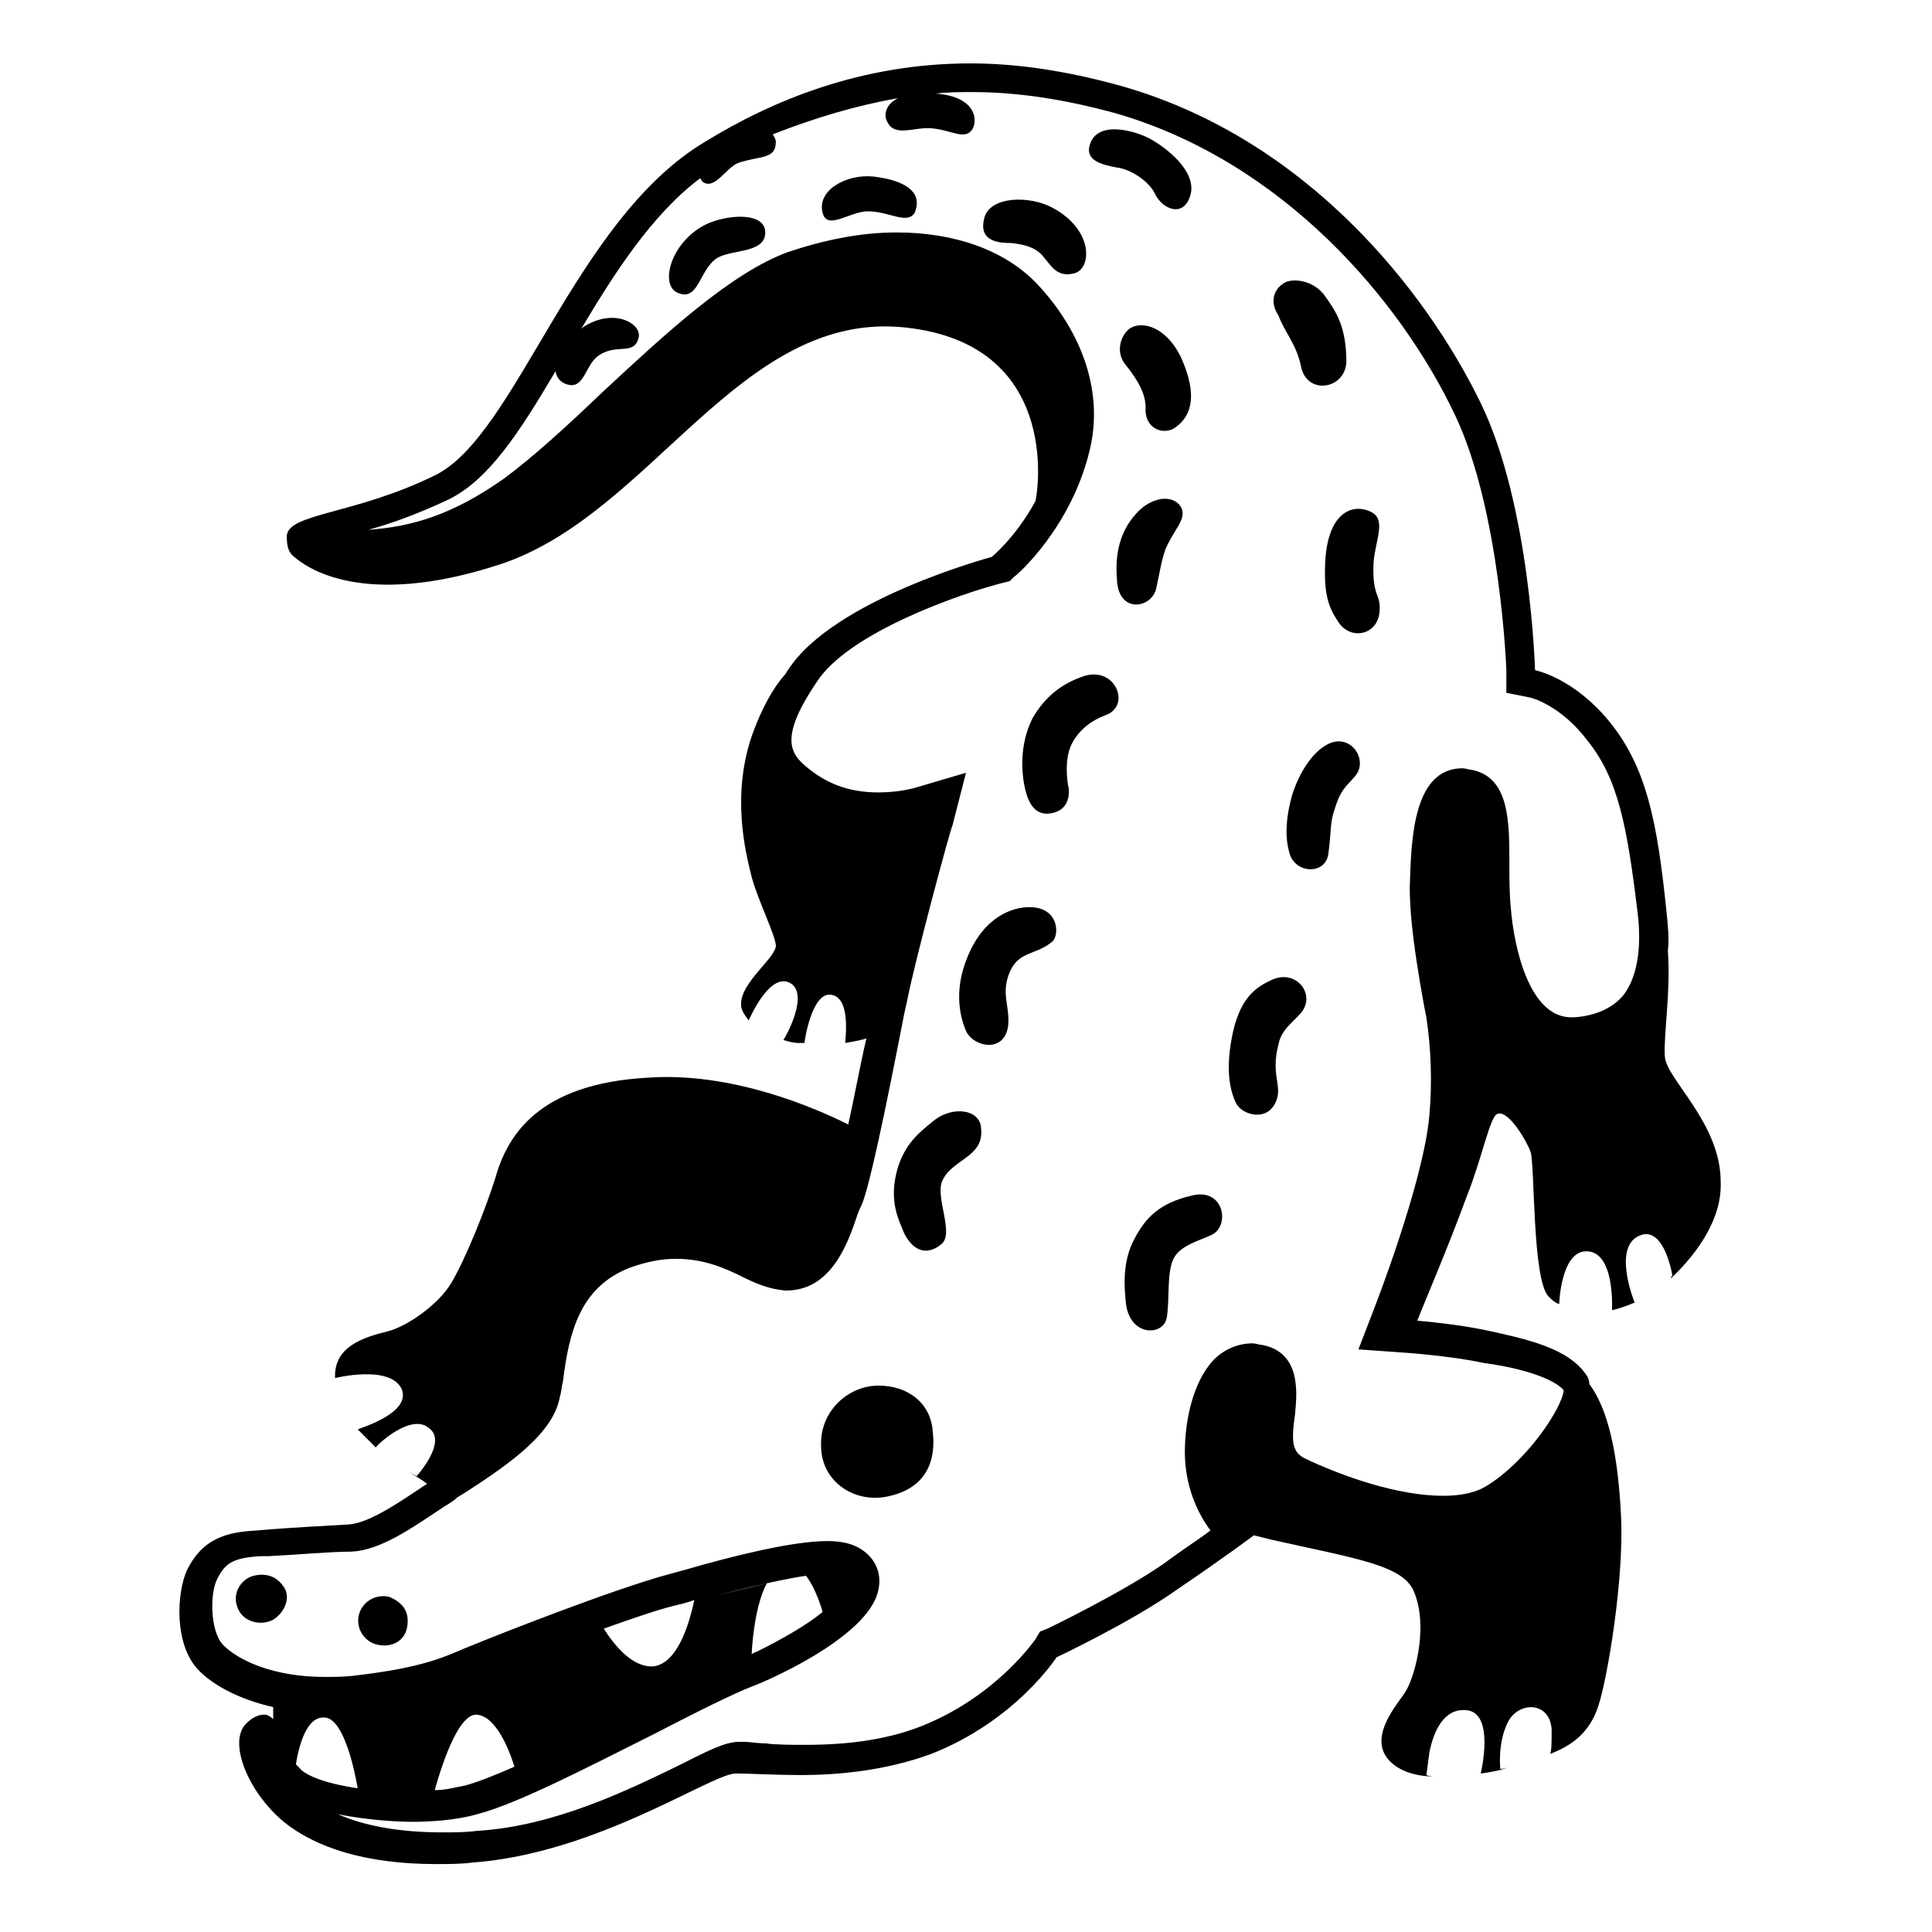 <svg viewBox="0 0 128 128" xmlns="http://www.w3.org/2000/svg">
  <g>
    <path d="M110.3,70c-0.1-1.3,0.4-4.3,0.2-7c0.1-0.8,0-1.7-0.1-2.7c-0.6-5.8-1.3-9.4-3.7-12.4c-2.4-3-5-3.5-5-3.5s-0.3-10.9-3.6-17.7 c-3.6-7.4-11.5-17.5-23.8-21c-3.6-1-6.9-1.5-10-1.5c-7.3,0-13.2,2.5-17.6,5.2C38,14.6,34.2,28.9,28.8,31.5c-5.3,2.6-9.7,2.5-9.8,4 c0,0.7,0.1,1.1,0.5,1.4c0,0,0,0,0,0c0.7,0.6,4.4,3.5,13.6,0.5c10.1-3.3,15.9-16.9,26.9-15.7c10.2,1.1,8.8,10.7,8.6,11.5 c-1.3,2.4-2.9,3.7-2.9,3.7s-10.5,2.8-13.5,7.5c-0.1,0.1-0.1,0.2-0.2,0.3c0,0,0,0,0,0c-0.8,0.9-1.5,2.2-2.1,3.8 c-1.5,4.1-0.5,8-0.1,9.6c0.4,1.5,1.5,3.7,1.6,4.5c0.1,0.8-2.4,2.5-2.3,4c0,0.3,0.2,0.6,0.5,1c0.2-0.4,1.4-3.1,2.7-2.5 c1.4,0.7-0.3,3.7-0.4,3.8c0.3,0.1,0.7,0.2,1,0.2c0.1,0,0.2,0,0.4,0c0-0.2,0.5-3.3,1.7-3.2c1.4,0.1,1,2.9,1,3.2 c0.6-0.1,1.1-0.2,1.4-0.3c-0.4,1.7-0.8,3.9-1.2,5.7c-2.2-1.1-7.7-3.5-13.3-3.1c-7.2,0.4-9.3,3.8-10.1,6.7c-0.6,1.9-1.9,5.2-2.9,6.9 c-0.9,1.5-3,2.9-4.2,3.2c-1.6,0.4-3.6,1-3.5,3.1c0,0,0,0,0,0s3.6-0.9,4.4,0.7c0.7,1.6-2.7,2.6-2.9,2.7c0.4,0.4,0.8,0.8,1.2,1.2 c0-0.1,2.3-2.3,3.5-1.3c1.3,0.9-0.8,3.2-0.8,3.2s-0.2-0.1-0.5-0.3c0.4,0.3,0.8,0.5,1.2,0.8c-1.8,1.2-3.8,2.6-5.2,2.7 c-1.6,0.1-3.9,0.2-6.1,0.4c-2.1,0.1-3.6,0.6-4.6,2.6c-0.7,1.5-0.9,5,0.8,6.7c1,1,2.7,1.9,4.9,2.4l0,0.8c-0.2-0.2-0.4-0.3-0.6-0.3 c-0.4,0-0.8,0.2-1.2,0.6c-1.2,1.2,0.1,4.5,2.5,6.5c2.1,1.7,5.4,2.8,10.1,2.8c0.8,0,1.6,0,2.4-0.1c8.2-0.6,15.7-5.8,17.4-5.9 c0.1,0,0.1,0,0.2,0c0.8,0,2.3,0.1,4.2,0.1c2.5,0,5.6-0.3,8.6-1.4c5.6-2.2,8.3-6.4,8.3-6.4s4.9-2.3,8-4.5c3.1-2.1,5.1-3.6,5.1-3.6 s0,0-0.1,0c0.4,0.1,0.8,0.2,1.2,0.3c5.8,1.3,8.8,1.7,9.5,3.5c1,2.5-0.1,5.9-0.6,6.6c-0.4,0.7-2.6,3-1,4.6c0.7,0.7,1.8,1,3,1 c-0.4,0-0.6-0.1-0.6-0.1s0.1-0.7,0.2-1.5c0.3-1.5,1-2.9,2.4-2.8c2,0.1,1,4.2,1,4.2c0.7-0.1,1.3-0.2,1.8-0.4 c-0.3,0.1-0.5,0.1-0.5,0.1s-0.2-1.7,0.5-3.1c0.7-1.4,2.8-1.4,2.9,0.5c0,0.8,0,1.4-0.1,1.6c1.3-0.5,2.6-1.3,3.2-3.2 c0.6-1.8,1.7-8.4,1.5-12.5c-0.2-4.3-0.9-7.2-2.1-8.8c0-0.2-0.1-0.5-0.2-0.6c-1.2-1.8-4-2.4-6.8-3c-1.5-0.3-3.2-0.5-4.4-0.6 c0,0,0,0,0,0c0.5-1.3,1.9-4.5,3.3-8.3c1-2.5,1.5-5.2,2-5.4c0.7-0.3,1.9,1.7,2.2,2.5c0.3,0.8,0.1,8.5,1.2,9.6 c0.2,0.2,0.4,0.4,0.7,0.5c0,0,0,0,0,0s0.1-3.5,1.8-3.5c1.9,0,1.7,3.8,1.7,3.9c0.5-0.1,1-0.3,1.5-0.5c0,0-1.6-3.9,0.5-4.5 c1.5-0.4,2,2.7,2,2.7s-0.1,0.1-0.1,0.2c1.8-1.7,3.4-4,3.3-6.4C114,74.4,110.4,71.5,110.3,70z M53.4,104.4c0.7,0.9,1.1,2.4,1.1,2.4 c-1.1,0.9-2.7,1.8-4.3,2.6c-0.3,0.1-0.4,0.2-0.4,0.2s0.1-3,1-4.7c-1.6,0.4-3.4,0.8-4.9,1.2C48.3,105.5,51.3,104.7,53.4,104.4z M34.1,117.1c3.7-1.6,8.7-4.3,12.1-6c-4.6,2.2-12.1,6.3-15.4,7.2c-0.6,0.1-1.2,0.3-2,0.3c0.1-0.3,1.3-4.9,2.7-5 C32.8,113.6,33.7,115.8,34.1,117.1z M43.3,110.4c-1.4,0.1-2.6-1.4-3.3-2.5c1.7-0.6,3.4-1.2,4.6-1.5c0.4-0.1,0.9-0.2,1.4-0.4 C45.6,107.9,44.8,110.2,43.3,110.4z M18.8,115.8c0.2,0.4,0.4,0.7,0.8,1.1c0.2-1.2,0.7-3.3,2-3.1c1.2,0.2,1.9,3.5,2.1,4.7 c0.8,0.1,1.7,0.2,2.5,0.2c-2.6-0.1-5.2-0.6-6.2-1.4C19.4,116.7,19,116.2,18.8,115.8z M103.6,92.1c-0.1,1.2-2.5,4.8-5.2,6.4 c-0.7,0.4-1.6,0.6-2.8,0.6c-3,0-6.7-1.3-9.2-2.5c-0.7-0.4-0.9-0.9-0.6-2.9c0.1-1.2,0.5-4.1-2.2-4.6c-0.2,0-0.4-0.1-0.6-0.1 c-1,0-1.9,0.4-2.6,1.1c-1.4,1.5-1.9,4.1-1.9,6.1c0,2.2,0.8,4,1.7,5.2c-0.8,0.6-1.9,1.3-3.1,2.2c-2.9,2-7.7,4.3-7.7,4.3l-0.5,0.2 l-0.3,0.5c0,0-2.5,3.7-7.4,5.7c-2.2,0.9-4.8,1.3-7.8,1.3c-1,0-2,0-2.7-0.1c-0.6,0-1-0.1-1.4-0.1c-0.1,0-0.2,0-0.3,0 c-1,0-2.1,0.6-4.1,1.6c-3.3,1.6-8.2,4-13.3,4.3c-0.8,0.1-1.5,0.1-2.3,0.1c-2.7,0-5.1-0.4-6.9-1.2c2,0.4,4,0.5,4.9,0.5 c1.2,0,2.9-0.1,4.3-0.5c2.7-0.7,7.3-3.1,11.7-5.3c2.7-1.4,5.3-2.7,6.6-3.2c0.1,0,7.7-3.1,8.3-6.4c0.2-0.9-0.1-1.8-0.8-2.4 c-0.8-0.7-1.8-0.8-2.6-0.8c-2.3,0-6.3,1-9.4,1.9l-1.1,0.3c-3.7,1-11.3,4-13,4.7l-0.5,0.2c-1.4,0.6-2.9,1.3-7.2,1.8 c-0.7,0.1-1.4,0.1-2.1,0.1c-3.4,0-5.7-1.1-6.7-2.1c-0.9-0.9-0.9-3.5-0.4-4.4c0.5-1,1-1.4,2.9-1.5l0.5,0c2-0.1,4.1-0.3,5.5-0.3 c1.9-0.1,3.9-1.5,6-2.9c0.3-0.2,0.7-0.4,1-0.7l0.5-0.3c3.1-2,5.9-4,6.3-6.4c0.1-0.3,0.1-0.6,0.2-1c0.4-3.2,1.1-6.2,4.4-7.5 c1.1-0.4,2.1-0.6,3.1-0.6c1.8,0,3.2,0.6,4.4,1.2c1,0.5,1.8,0.8,2.8,0.9l0.1,0c3,0,4.1-3.2,4.7-5c0.1-0.3,0.2-0.5,0.3-0.7 c0.5-1.2,1.5-5.9,2.8-12.6l0.2-0.9c0.5-2.6,2.9-11.5,3-11.6l0.9-3.5l-3.4,1c0,0-1,0.3-2.4,0.3c-1.8,0-3.2-0.5-4.4-1.4 c-1.3-1-2.4-1.9,0.3-5.9c2.1-3.3,9.6-5.9,12.4-6.6l0.4-0.1l0.3-0.3c0.2-0.1,3.8-3.3,5-8.4c0.9-3.7-0.4-7.7-3.5-11 c-2.1-2.2-5.4-3.4-9.3-3.4c-2.4,0-4.8,0.5-7.2,1.3c-3.8,1.4-8.1,5.4-12.2,9.2c-2.4,2.3-4.7,4.4-6.6,5.8c-3.4,2.4-6.1,3.2-9,3.4 c1.5-0.4,3.4-1.1,5.3-2c2.7-1.3,4.8-4.6,7.1-8.5c0.1,0.5,0.4,0.8,0.9,0.9c1,0.2,1.1-1.3,1.9-1.9c1.2-0.9,2.4,0,2.7-1.2 c0.3-0.9-1.6-2.1-3.7-0.7c0,0,0,0-0.1,0.1c2.2-3.7,4.7-7.6,7.9-10c0,0.1,0.1,0.1,0.1,0.2c0.8,0.7,1.6-0.9,2.4-1.2 c1.4-0.5,2.5-0.2,2.5-1.4c0-0.2-0.1-0.3-0.2-0.5C54,7.8,56.7,7,59.5,6.5c-0.8,0.4-1,1.1-0.7,1.6c0.5,1,1.8,0.3,2.9,0.4 c1.3,0.1,2.2,0.8,2.7,0.1c0.4-0.6,0.3-2.2-2.4-2.4c0.8-0.1,1.6-0.1,2.4-0.1c3.1,0,6.2,0.5,9.5,1.4c11.1,3.2,18.9,12.4,22.5,20 c3,6.3,3.4,16.8,3.4,16.9l0,1.5l1.5,0.3c0.1,0,2.1,0.5,3.9,2.9c2,2.5,2.6,5.6,3.3,11.4c0.3,2.5-0.1,4.4-1,5.5 c-0.7,0.8-1.8,1.3-3.2,1.4c-0.1,0-0.1,0-0.2,0c-2.8,0-3.8-4.7-4-7.2c-0.1-1-0.1-2-0.1-3c0-2.8,0-5.7-2.5-6.2 c-0.2,0-0.4-0.1-0.6-0.1c-3.4,0-3.4,5.1-3.5,7.9c0,2.1,0.4,4.7,0.8,7c0.1,0.6,0.2,1.1,0.3,1.6c0.3,2,0.4,4.2,0.2,6.5 c-0.4,4.5-3.7,12.9-3.7,12.9l-1,2.6l2.8,0.2c0,0,3.2,0.2,5.5,0.7C99.9,90.5,102.7,91.1,103.6,92.1z"/>
    <path d="M58.2,91.8c-2,0-3.9,1.7-3.8,4c0,2.4,2.3,3.9,4.6,3.3c2.5-0.6,3-2.5,2.8-4.2C61.7,93,60.2,91.8,58.2,91.8z"/>
    <path d="M25.8,105.8c-0.8-0.2-1.7,0.2-2,1.1c-0.3,1,0.4,2,1.4,2.1c0.7,0.1,1.7-0.2,1.8-1.4C27.1,106.6,26.5,106.1,25.8,105.8z"/>
    <path d="M16.8,104.4c-0.8,0.2-1.4,1.1-1.1,2c0.3,1,1.4,1.3,2.2,1c0.6-0.2,1.4-1.2,1-2.1C18.4,104.4,17.6,104.2,16.8,104.4z"/>
    <path d="M61.8,74.3c-1,0.8-1.8,1.5-2.3,3c-0.7,2.3,0.1,3.6,0.4,4.4c0.7,1.4,1.7,1.4,2.5,0.7c0.8-0.7-0.4-3,0-4.1 c0.6-1.5,2.8-1.6,2.6-3.5C65,73.5,63.1,73.2,61.8,74.3z"/>
    <path d="M68.2,60.1c-1.1,0-3,0.6-4.1,3.3c-1,2.4-0.4,4.2-0.1,4.9c0.5,1.1,2.6,1.5,2.8-0.4c0.1-1.3-0.5-2.1,0.1-3.5 c0.6-1.4,1.7-1.1,2.8-2C70.2,62,70.2,60.1,68.2,60.1z"/>
    <path d="M84.3,64.9c-1.1,0.5-2.2,1.2-2.7,3.9c-0.4,2.2-0.1,3.5,0.3,4.3s2.2,1.3,2.7-0.3c0.3-0.9-0.4-1.7,0.1-3.6 c0.2-1,0.9-1.4,1.5-2.1C87.2,65.9,85.9,64.2,84.3,64.9z"/>
    <path d="M79,79.2c-2.2,0.5-3.1,1.5-3.8,2.8c-0.9,1.6-0.7,3.4-0.6,4.4c0.3,2.2,2.5,2.1,2.7,0.9c0.2-1.2,0-2.8,0.4-3.8 c0.4-1,1.8-1.3,2.6-1.7C81.5,81.2,81.1,78.7,79,79.2z"/>
    <path d="M87.8,49.4c-1,0.6-1.8,2-2.2,3.3c-0.5,1.8-0.4,3-0.2,3.7c0.3,1.5,2.4,1.6,2.6,0.2c0.2-1.3,0.1-2.1,0.4-2.9 c0.4-1.4,0.8-1.6,1.4-2.3C90.7,50.3,89.4,48.4,87.8,49.4z"/>
    <path d="M71.8,44.8c-1.5,0.5-2.6,1.4-3.4,2.8c-0.9,1.8-0.7,3.7-0.5,4.6c0.2,0.9,0.6,1.8,1.6,1.7c1-0.1,1.4-0.8,1.3-1.7 c-0.1-0.4-0.3-1.9,0.2-2.9c0.5-1,1.4-1.6,2.2-1.9C75,46.8,73.9,44.1,71.8,44.8z"/>
    <path d="M76.6,39c0.2-0.9,0.4-2.2,0.7-2.8c0.6-1.3,1.5-2,0.8-2.8c-0.7-0.7-2-0.3-2.8,0.6c-1.3,1.4-1.4,3.1-1.3,4.4 C74.1,40.7,76.3,40.3,76.6,39z"/>
    <path d="M87.8,37.2c-0.1,2.1,0.2,3,0.8,3.9c0.8,1.4,2.7,1,2.8-0.6c0.1-1.2-0.5-0.9-0.4-3.2c0.1-1.5,0.9-2.9-0.2-3.4 C89.8,33.4,88,33.7,87.8,37.2z"/>
    <path d="M86.2,24.3c0.4,1.9,2.9,1.5,3-0.3c0-2.4-0.7-3.4-1.5-4.5c-0.8-1-2.2-1.1-2.7-0.7c-0.6,0.4-0.9,1.2-0.3,2.1 C85.1,22,85.9,22.8,86.2,24.3z"/>
    <path d="M74.8,21.8c-0.6,0.5-0.9,1.6-0.2,2.4c0.8,1,1.3,1.9,1.3,2.8c-0.1,1.4,1.2,1.9,2,1.3c1.1-0.8,1.4-2.2,0.4-4.5 C77.3,21.6,75.6,21.2,74.8,21.8z"/>
    <path d="M76.5,12.8c0.5,1.1,2,1.7,2.4,0c0.3-1.5-1.6-3-2.7-3.6c-0.9-0.5-3.5-1.3-4,0.4c-0.3,1,0.7,1.3,1.8,1.5 C74.9,11.2,76.1,12,76.5,12.8z"/>
    <path d="M69.8,13.8c-1.6-0.9-4.3-0.8-4.6,0.7c-0.4,1.6,1.2,1.6,1.8,1.6c0.9,0.1,1.7,0.3,2.2,1c0.5,0.6,0.9,1.3,2,1 C72.3,17.8,72.5,15.3,69.8,13.8z"/>
    <path d="M57.9,11.7c-1.8-0.2-3.8,0.9-3.4,2.4c0.3,1.2,1.8-0.1,3-0.1c1.4,0,2.6,0.9,3.1,0.1C61.1,12.9,60.3,12,57.9,11.7z"/>
    <path d="M46.7,14.9c-2.3,1.2-3,4-1.8,4.5c1.4,0.6,1.4-1.5,2.6-2.3c1-0.6,3.2-0.3,3.2-1.7S48.1,14.2,46.7,14.9z"/>
  </g>
</svg>